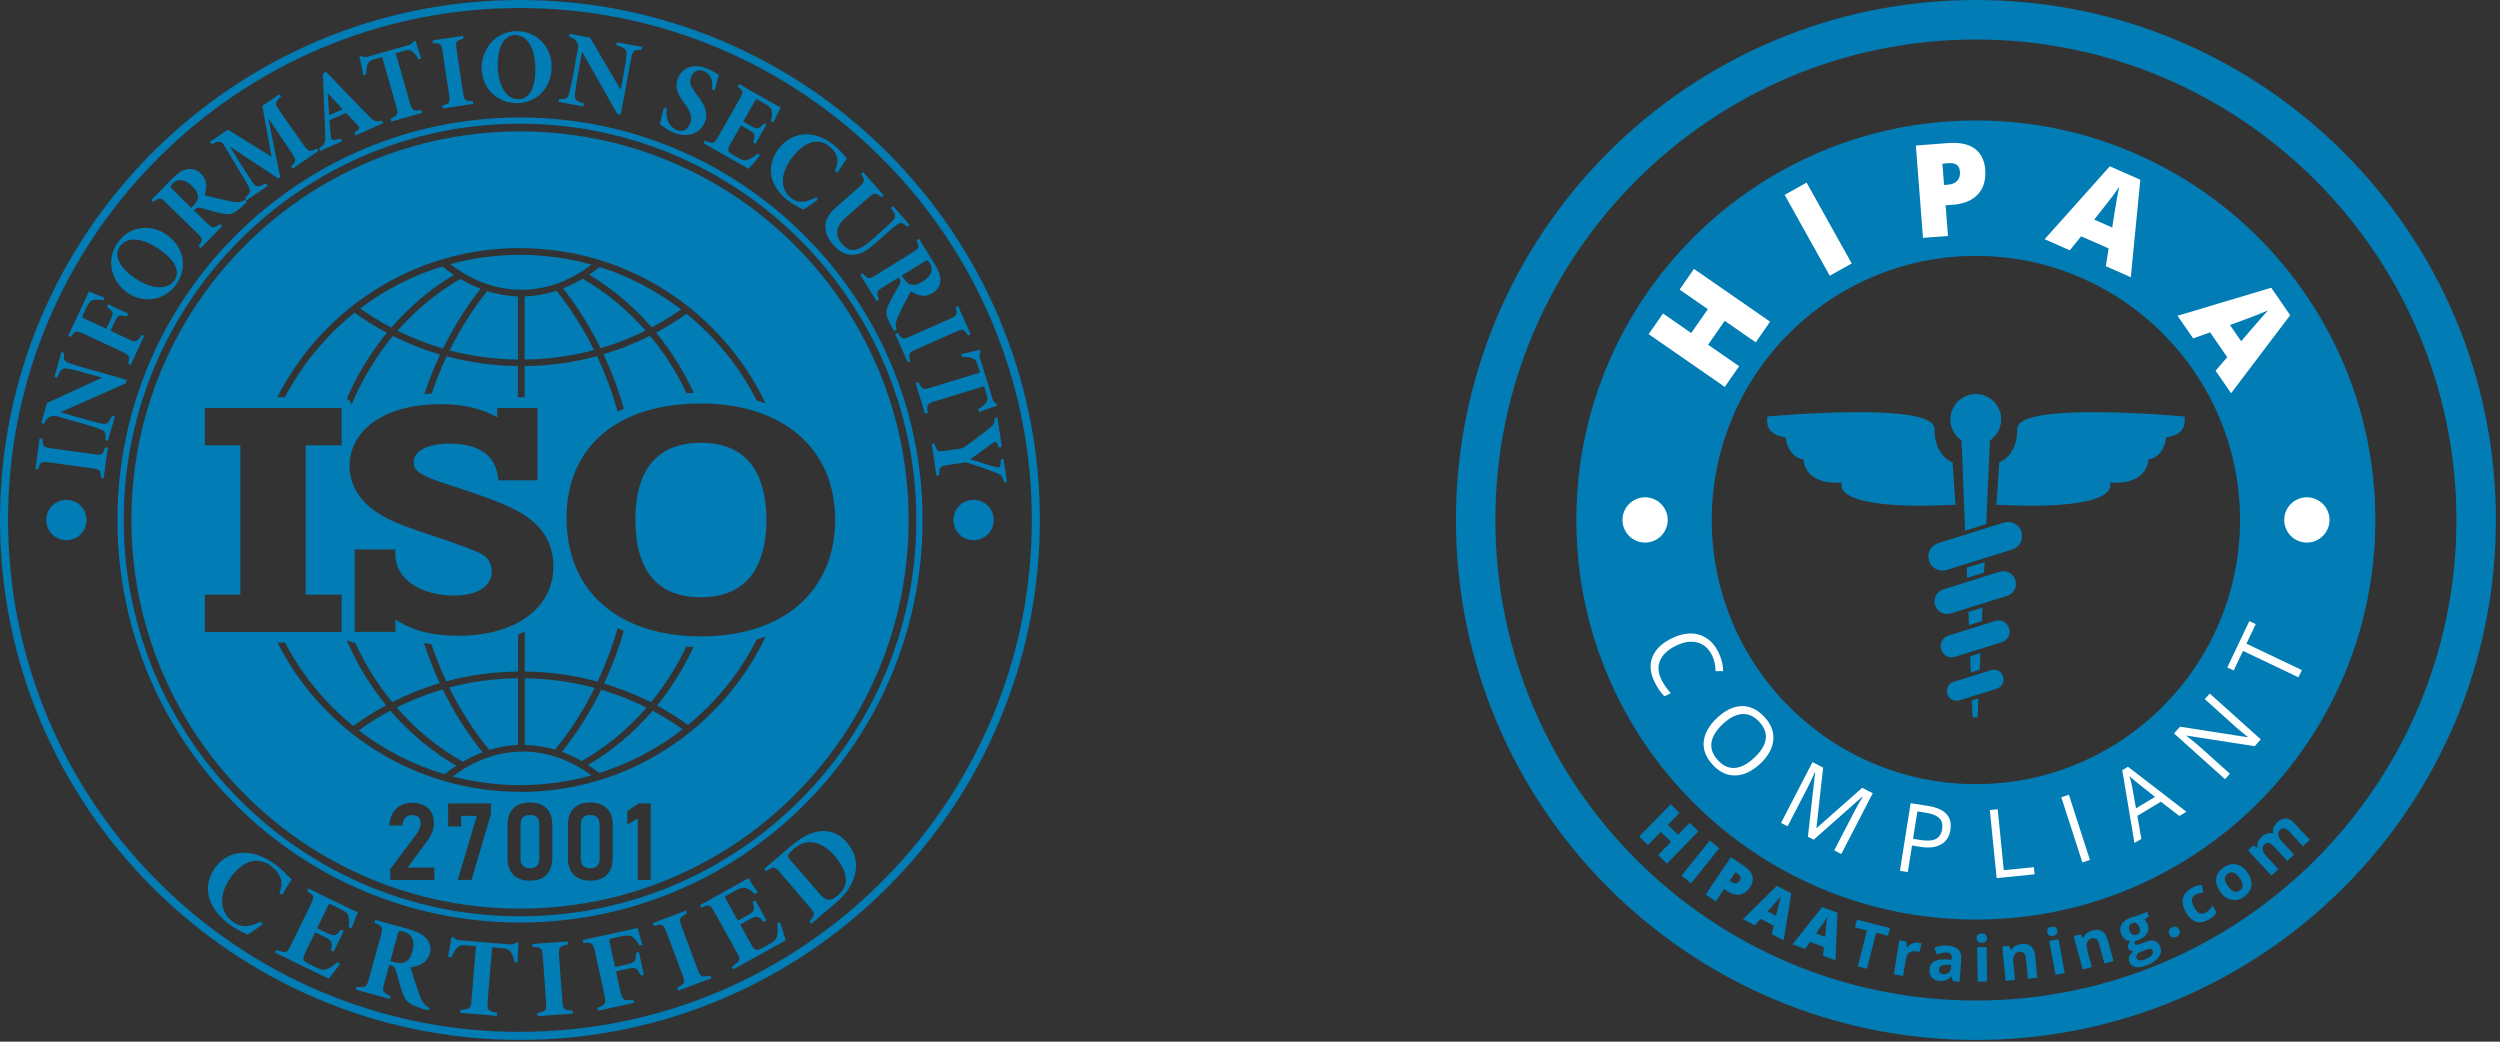 <svg width="336" height="140" viewBox="0 0 336 140" fill="none" xmlns="http://www.w3.org/2000/svg">
<rect x="0" y="0" width="336" height="140" fill="#333333" stroke="none"/>
<g clip-path="url(#clip0_3415_41221)">
<path d="M69.88 0C31.35 0 0 31.35 0 69.88C0 108.41 31.35 139.76 69.88 139.76C108.41 139.76 139.76 108.41 139.76 69.88C139.76 31.35 108.42 0 69.88 0ZM69.88 138.69C31.95 138.69 1.08 107.82 1.08 69.88C1.08 31.94 31.95 1.08 69.88 1.08C107.81 1.08 138.68 31.94 138.68 69.88C138.68 107.82 107.82 138.68 69.88 138.68V138.69Z" fill="#017CB4"/>
<path d="M69.889 15.789C40.059 15.789 15.789 40.049 15.789 69.889C15.789 99.729 40.049 123.989 69.889 123.989C99.729 123.989 123.989 99.729 123.989 69.889C123.989 40.049 99.719 15.789 69.889 15.789ZM69.889 123.149C40.529 123.149 16.629 99.249 16.629 69.889C16.629 40.529 40.529 16.629 69.889 16.629C99.249 16.629 123.149 40.529 123.149 69.889C123.149 99.249 99.249 123.149 69.889 123.149Z" fill="#017CB4"/>
<path d="M14.1 60.18C13.8 61.13 13.77 61.21 12.46 61.02L7.03 60.27C5.75 60.09 5.75 59.99 5.71 59.02V58.95L5.33 58.9L4.76 63.02L5.14 63.07L5.16 63C5.43 62.07 5.5 61.99 6.77 62.17L12.21 62.92C13.46 63.09 13.51 63.14 13.55 64.16V64.23L13.93 64.28L14.5 60.16L14.12 60.11L14.1 60.18Z" fill="#017CB4"/>
<path d="M9.721 48.95L9.481 48.87C8.611 48.6 8.541 48.39 8.611 47.49V47.42L8.251 47.32L7.311 50.65L7.681 50.76L7.711 50.69C8.191 49.55 8.451 49.38 9.321 49.58C9.411 49.6 9.491 49.62 9.591 49.64C9.921 49.72 10.381 49.82 11.461 50.12L13.711 50.76L6.311 54.17L5.551 56.86L5.921 56.97L5.951 56.9C6.211 56.34 6.361 56.15 6.901 55.95C7.101 55.87 7.361 55.87 7.621 55.94L11.151 56.94C12.121 57.21 12.641 57.4 13.061 57.54L13.251 57.61C14.141 57.92 14.281 58.05 14.151 59.05V59.12L14.511 59.23L15.441 55.95L15.071 55.84L15.041 55.91C14.531 57.07 14.301 57.06 13.411 56.87C12.941 56.77 12.531 56.66 11.321 56.32L8.111 55.41L16.871 51.53L16.911 51.51L17.041 51.05L11.641 49.52C10.511 49.2 10.081 49.06 9.741 48.95H9.721Z" fill="#017CB4"/>
<path d="M19.01 45.08C18.34 46.04 18.26 46.05 17 45.46L14.85 44.45L15.46 43.14C15.85 42.3 16.04 42.33 16.94 42.48L17.08 42.5L17.24 42.16L14.52 40.89L14.37 41.22L14.42 41.26C15.2 41.89 15.32 42.02 14.91 42.88L14.29 44.19L11.35 42.82C11.18 42.74 11.1 42.68 11.08 42.62C11.06 42.55 11.08 42.45 11.17 42.26L11.59 41.37C11.99 40.51 12.29 40.33 12.71 40.29C13.07 40.26 13.5 40.28 13.84 40.35L13.92 40.37L14.04 40L13.96 39.97C13.4 39.77 12.64 39.46 12.24 39.29L11.93 39.16L11.9 39.24C11.83 39.43 11.55 40.04 11.07 41.07L9.17 45.13L9.52 45.29L9.56 45.23C10.14 44.43 10.19 44.37 11.42 44.94L16.17 47.16C17.47 47.77 17.48 47.87 17.23 48.81L17.21 48.88L17.56 49.04L19.38 45.14L19.03 44.98L18.99 45.04L19.01 45.08Z" fill="#017CB4"/>
<path d="M24.51 34.65C24.27 33.42 23.5 32.3 22.33 31.5C21.25 30.76 19.97 30.47 18.74 30.7C17.54 30.92 16.5 31.61 15.8 32.64C14.79 34.1 14.85 35.5 15.08 36.41C15.37 37.58 16.12 38.65 17.14 39.35C17.98 39.93 18.94 40.23 19.9 40.23C20.16 40.23 20.42 40.21 20.67 40.16C21.91 39.95 23 39.23 23.75 38.14C24.47 37.09 24.74 35.85 24.5 34.65H24.51ZM23.46 37.65C22.52 39.03 20.37 38.92 18.11 37.37C16.05 35.95 15.27 34.35 16.08 33.16C17.03 31.77 19.08 31.89 21.41 33.5C23.5 34.93 24.26 36.48 23.46 37.65Z" fill="#017CB4"/>
<path d="M32.99 26.84L32.92 26.88C32.42 27.14 32.21 27.18 31.73 27.149C31.27 27.119 30.96 27.059 29.96 26.84C29.28 26.689 27.98 26.36 27.48 26.23C27.92 25.049 27.76 24.07 26.99 23.32C26.47 22.82 25.82 22.61 25.15 22.75C24.47 22.869 23.89 23.25 23.03 24.13L20.34 26.88L20.61 27.149L20.67 27.099C21.46 26.509 21.58 26.529 22.41 27.34L26.44 31.279C27.27 32.08 27.28 32.15 26.73 33.02L26.7 33.08L26.97 33.349L29.85 30.399L29.57 30.13L29.51 30.169C28.66 30.73 28.56 30.72 27.76 29.93L26.06 28.27L26.15 28.18C26.45 27.869 26.68 27.84 27.3 28.02C28.37 28.349 29.19 28.57 29.98 28.72C30.88 28.91 31.45 28.79 32.69 27.63L33.18 27.13L32.99 26.84ZM25.85 27.79L25.72 27.93L23.13 25.399C22.94 25.209 22.93 25.13 22.94 25.049C22.94 25 23 24.88 23.24 24.63C23.38 24.489 23.72 24.209 24.23 24.209C24.65 24.209 25.19 24.399 25.82 25.02C26.38 25.57 26.61 26 26.6 26.52C26.6 26.95 26.32 27.309 25.85 27.799V27.79Z" fill="#017CB4"/>
<path d="M42.511 20.01C41.511 20.45 41.431 20.38 40.641 19.26L37.621 14.96C36.881 13.9 36.921 13.82 37.721 13.03L37.771 12.98L37.551 12.66L35.251 14.24L36.501 21.07L30.621 17.42L28.221 19.07L28.441 19.39L28.511 19.35C29.631 18.74 29.931 19.22 30.031 19.38C32.911 24.17 33.271 24.79 33.471 25.2C33.671 25.62 33.691 25.9 32.971 26.56L32.911 26.61L33.131 26.93L35.981 24.97L35.761 24.65L35.691 24.68C34.691 25.16 34.431 25.16 34.101 24.73C33.951 24.53 33.291 23.58 30.871 19.68C33.161 21.17 36.801 23.58 37.341 23.96L37.391 23.99L37.661 23.8V23.74C37.521 23.23 36.811 19.63 36.281 17.01L36.061 15.89L39.061 20.33C39.891 21.56 39.831 21.61 39.171 22.29L39.121 22.34L39.341 22.66L42.791 20.29L42.571 19.97L42.501 20L42.511 20.01Z" fill="#017CB4"/>
<path d="M51.329 16.221H51.259C50.459 16.401 50.299 16.361 49.309 15.331C47.589 13.571 45.729 11.661 43.869 9.691L43.819 9.641L43.389 9.911L43.709 17.881C43.759 19.191 43.679 19.401 42.929 19.891L42.869 19.931L43.029 20.281L45.969 18.991L45.819 18.641L45.749 18.661C45.139 18.801 44.799 18.861 44.639 18.741C44.499 18.641 44.449 18.381 44.419 17.971C44.369 17.471 44.329 16.831 44.279 16.151L46.509 15.171C46.859 15.531 47.169 15.871 47.449 16.171C47.619 16.361 47.779 16.521 47.899 16.651C48.159 16.931 48.269 17.081 48.259 17.211C48.249 17.351 48.089 17.521 47.689 17.811L47.629 17.851L47.779 18.201L51.489 16.571L51.339 16.221H51.329ZM44.239 15.491C44.209 14.961 44.169 14.451 44.139 13.921C44.109 13.471 44.079 13.011 44.049 12.521L46.049 14.691L44.239 15.491Z" fill="#017CB4"/>
<path d="M56.571 14.811C55.541 14.931 55.391 14.901 55.071 13.771L53.191 7.151L54.211 6.861C54.901 6.661 55.051 6.701 55.311 6.861C55.701 7.111 55.891 7.411 56.161 7.831L56.281 8.011L56.631 7.861L56.601 7.781C56.321 7.061 56.001 5.981 55.881 5.551L55.861 5.471L55.571 5.551L55.551 5.581C55.371 5.891 55.201 5.971 54.861 6.071L49.471 7.601C49.101 7.701 48.921 7.761 48.641 7.551L48.611 7.521L48.301 7.611L48.321 7.691C48.471 8.301 48.651 9.191 48.811 10.051L48.831 10.141L49.211 10.031V9.971C49.231 9.351 49.311 8.831 49.441 8.561C49.561 8.331 49.651 8.151 50.221 7.991L51.361 7.671L53.241 14.281C53.561 15.401 53.461 15.451 52.561 15.941L52.501 15.971L52.601 16.341L56.751 15.161L56.651 14.791H56.581L56.571 14.811Z" fill="#017CB4"/>
<path d="M63.479 13.581C62.489 13.56 62.399 13.56 62.209 12.251L61.389 6.831C61.199 5.551 61.289 5.521 62.219 5.211L62.289 5.191L62.229 4.811L58.119 5.431L58.179 5.811H58.259C59.229 5.811 59.319 5.851 59.509 7.121L60.329 12.55C60.519 13.8 60.489 13.861 59.519 14.181L59.449 14.2L59.509 14.581L63.619 13.96L63.559 13.581H63.489H63.479Z" fill="#017CB4"/>
<path d="M69.501 4.189H69.471C66.481 4.209 64.721 6.719 64.731 9.119C64.751 11.829 66.781 13.86 69.46 13.86H69.501C70.781 13.86 71.951 13.36 72.8 12.489C73.671 11.589 74.15 10.309 74.141 8.899C74.121 6.249 72.091 4.189 69.51 4.189H69.501ZM69.721 13.339H69.701C68.871 13.339 68.171 12.889 67.66 12.05C67.171 11.239 66.9 10.079 66.891 8.789C66.891 7.489 67.111 6.429 67.54 5.719C67.941 5.069 68.51 4.719 69.18 4.719H69.201C70.88 4.719 71.93 6.459 71.951 9.279C71.971 11.809 71.13 13.319 69.721 13.339Z" fill="#017CB4"/>
<path d="M82.85 6.071L82.921 6.091C84.1 6.461 84.3 6.701 84.18 7.581C84.171 7.671 84.16 7.761 84.141 7.861C84.1 8.201 84.04 8.661 83.841 9.771L83.421 12.071L79.32 5.081L79.301 5.051L76.551 4.551L76.481 4.931L76.551 4.951C77.131 5.151 77.341 5.291 77.591 5.801C77.691 5.991 77.721 6.251 77.671 6.511L77.02 10.121C76.841 11.121 76.71 11.641 76.6 12.091L76.561 12.271C76.341 13.181 76.221 13.341 75.21 13.311H75.13L75.061 13.691L78.411 14.301L78.481 13.921L78.411 13.901C77.211 13.511 77.191 13.281 77.301 12.371C77.361 11.891 77.421 11.471 77.641 10.241L78.231 6.951L82.971 15.321L83.441 15.401L84.441 9.881C84.651 8.731 84.751 8.291 84.82 7.931L84.871 7.681C85.061 6.791 85.251 6.701 86.161 6.681H86.231L86.301 6.301L82.891 5.681L82.82 6.061L82.85 6.071Z" fill="#017CB4"/>
<path d="M93.689 12.78C92.829 11.65 92.579 11.12 92.889 10.36C93.209 9.56 93.829 9.25 94.549 9.54C95.699 10.01 95.809 11.1 95.689 11.94V12.02L96.069 12.1L96.089 12.02C96.249 11.36 96.459 10.61 96.599 10.12L96.619 10.05L96.549 10.02C96.469 9.98 96.349 9.91 96.209 9.83C95.909 9.65 95.499 9.4 94.969 9.19C93.289 8.51 91.709 9.04 91.119 10.49C90.579 11.83 91.239 12.89 92.149 14.13C92.869 15.09 93.049 15.82 92.749 16.57C92.539 17.09 92.029 17.9 90.979 17.48C89.939 17.06 89.429 15.99 89.609 14.63V14.55L89.239 14.47L89.219 14.54C89.149 14.75 88.719 16.36 88.699 16.66V16.71L88.739 16.74C89.419 17.24 89.969 17.6 90.589 17.85C91.099 18.06 91.599 18.15 92.079 18.15C93.269 18.15 94.279 17.54 94.719 16.45C95.289 15.05 94.559 13.92 93.699 12.79L93.689 12.78Z" fill="#017CB4"/>
<path d="M101.839 13.399L102.749 13.919C103.449 14.319 103.659 14.519 103.719 14.889C103.799 15.319 103.719 15.829 103.639 16.219L103.619 16.299L103.979 16.429L104.009 16.349C104.249 15.789 104.639 14.979 104.889 14.529L104.939 14.439L104.849 14.399C104.789 14.369 104.499 14.229 103.079 13.429L99.319 11.289L99.129 11.629L99.189 11.679C99.949 12.239 99.959 12.319 99.359 13.379L96.549 18.319C95.969 19.339 95.899 19.369 94.799 18.929L94.729 18.899L94.539 19.239L100.609 22.689L100.659 22.639C100.899 22.389 101.789 21.329 102.099 20.929L102.149 20.859L101.869 20.619L101.809 20.659C101.379 20.999 100.919 21.329 100.559 21.449C100.079 21.599 99.879 21.599 99.199 21.209L98.479 20.799C97.749 20.369 97.709 20.159 98.159 19.359L99.589 16.849L100.689 17.479C101.559 17.969 101.479 18.229 101.259 18.979L101.219 19.129L101.549 19.319L103.009 16.759L102.679 16.569L102.589 16.669C102.019 17.299 101.869 17.459 100.989 16.959L99.889 16.329L101.499 13.499C101.609 13.309 101.629 13.289 101.849 13.409L101.839 13.399Z" fill="#017CB4"/>
<path d="M109.631 26.54C108.181 27.29 107.181 27.309 106.281 26.579C105.521 25.97 105.161 25.119 105.221 24.11C105.291 23.119 105.761 22.04 106.591 21.009C108.191 19.009 110.001 18.5 111.421 19.63C111.871 19.989 112.121 20.29 112.301 20.649C112.651 21.36 112.631 21.959 112.221 22.93L112.191 23.009L112.571 23.2L112.611 23.13C112.911 22.64 113.371 21.919 113.791 21.34L113.841 21.279L113.781 21.23C113.711 21.169 113.611 21.049 113.491 20.91C113.161 20.529 112.651 19.959 112.021 19.459C110.761 18.45 109.401 17.97 108.071 18.059C106.771 18.149 105.621 18.779 104.741 19.869C103.911 20.899 103.521 22.099 103.621 23.259C103.741 24.579 104.501 25.84 105.831 26.899C106.491 27.43 107.361 27.869 107.781 28.079L107.941 28.16L107.981 28.14C108.411 27.93 109.391 27.25 109.851 26.89L109.911 26.84L109.711 26.5L109.641 26.54H109.631Z" fill="#017CB4"/>
<path d="M118.919 31.561C119.699 30.871 120.109 30.551 120.429 30.301L120.459 30.271C120.899 29.941 121.139 29.751 121.889 30.431L121.949 30.481L122.239 30.221L120.019 27.691L119.729 27.951L119.779 28.011C120.499 28.971 120.409 29.221 119.969 29.671C119.619 30.041 119.179 30.451 118.499 31.061L117.229 32.181C116.229 33.061 115.479 33.501 114.849 33.591C114.239 33.671 113.719 33.421 113.169 32.781C112.159 31.631 112.319 30.431 113.609 29.291L116.469 26.781C117.539 25.841 117.619 25.821 118.419 26.461L118.479 26.511L118.769 26.261L116.019 23.141L115.729 23.401L115.769 23.461C116.309 24.311 116.269 24.431 115.209 25.361L112.479 27.761C111.349 28.751 110.899 29.551 110.929 30.531C110.949 31.331 111.309 32.141 112.009 32.931C112.769 33.791 113.579 34.231 114.479 34.251H114.539C115.639 34.251 116.539 33.661 117.689 32.651L118.929 31.561H118.919Z" fill="#017CB4"/>
<path d="M125.531 35.35L123.511 32.08L123.181 32.28L123.211 32.35C123.591 33.27 123.551 33.37 122.561 33.98L117.771 36.94C116.791 37.55 116.721 37.54 116.001 36.8L115.951 36.75L115.631 36.95L117.801 40.45L118.121 40.25L118.101 40.18C117.761 39.22 117.801 39.13 118.761 38.54L120.781 37.29L120.851 37.39C121.081 37.76 121.051 38 120.731 38.54C120.161 39.49 119.751 40.25 119.401 40.98C119.011 41.81 118.971 42.39 119.811 43.87C119.901 44.01 120.101 44.35 120.141 44.41L120.171 44.47L120.501 44.35L120.481 44.27C120.351 43.72 120.351 43.51 120.501 43.05C120.641 42.61 120.781 42.33 121.231 41.41C121.541 40.78 122.171 39.6 122.431 39.15C123.471 39.86 124.461 39.94 125.371 39.38C125.981 39 126.341 38.41 126.371 37.73C126.411 37.04 126.181 36.39 125.531 35.34V35.35ZM125.151 36.56C125.001 37.03 124.611 37.46 124.001 37.84C123.331 38.26 122.861 38.37 122.361 38.23C121.951 38.12 121.661 37.77 121.301 37.2L121.201 37.04L124.281 35.13C124.511 34.99 124.591 35 124.671 35.03C124.721 35.05 124.821 35.13 125.011 35.43C125.161 35.67 125.311 36.07 125.161 36.56H125.151Z" fill="#017CB4"/>
<path d="M123.281 46.891L128.291 44.661C129.471 44.131 129.531 44.221 130.071 45.031L130.111 45.091L130.461 44.931L128.771 41.131L128.421 41.291L128.441 41.361C128.701 42.291 128.691 42.391 127.511 42.921L122.491 45.151C121.341 45.661 121.271 45.651 120.701 44.801L120.661 44.741L120.311 44.901L122.001 48.701L122.351 48.541L122.331 48.471C122.091 47.501 122.071 47.431 123.281 46.891Z" fill="#017CB4"/>
<path d="M125.691 53.92L132.271 51.91L132.581 52.92C132.791 53.61 132.761 53.75 132.591 54.02C132.351 54.41 132.051 54.61 131.641 54.89L131.461 55.01L131.621 55.36L131.701 55.33C132.391 55.04 133.381 54.73 133.911 54.57L133.991 54.54L133.901 54.25L133.871 54.23C133.561 54.05 133.471 53.89 133.371 53.55L131.731 48.19C131.621 47.83 131.561 47.64 131.761 47.36L131.791 47.32L131.701 47.01L131.621 47.03C131.001 47.19 130.101 47.4 129.271 47.57L129.181 47.59L129.301 47.97H129.361C129.981 47.97 130.501 48.05 130.781 48.18C131.011 48.29 131.191 48.38 131.361 48.94L131.711 50.07L125.131 52.08C124.011 52.42 123.961 52.33 123.461 51.43L123.431 51.37L123.061 51.48L124.321 55.61L124.691 55.5V55.43C124.541 54.4 124.571 54.25 125.691 53.91V53.92Z" fill="#017CB4"/>
<path d="M134.891 61.69L134.511 61.75V61.83C134.511 62.39 134.451 62.68 134.321 62.78C134.211 62.86 134.021 62.83 133.741 62.75C132.881 62.51 131.461 62.06 130.421 61.73C130.911 61.38 131.381 61.04 131.831 60.7C132.361 60.31 132.871 59.93 133.371 59.58C133.571 59.44 133.731 59.35 133.831 59.38C133.961 59.42 134.081 59.68 134.241 60.08L134.271 60.15L134.651 60.09L134.051 56.1L133.671 56.16V56.23C133.651 57.01 133.541 57.12 132.581 57.87C131.461 58.75 130.401 59.54 129.671 60.04C129.451 60.19 129.291 60.26 129.011 60.3L127.451 60.53C126.001 60.75 125.921 60.71 125.621 59.68L125.601 59.61L125.221 59.67L125.851 63.92L126.231 63.86V63.79C126.261 62.74 126.271 62.66 127.741 62.44L129.551 62.17C129.831 62.13 129.941 62.17 130.171 62.24L130.521 62.36C131.541 62.7 132.591 63.04 133.561 63.42C134.501 63.78 134.681 63.87 134.931 64.75L134.951 64.82L135.331 64.76L134.881 61.71L134.891 61.69Z" fill="#017CB4"/>
<path d="M36.391 116.371C36.921 116.771 37.241 117.101 37.461 117.501C37.921 118.281 37.951 118.941 37.571 119.991L37.541 120.061L37.951 120.261L37.991 120.191C38.291 119.651 38.741 118.871 39.151 118.261L39.191 118.201L39.131 118.151C39.051 118.081 38.931 117.961 38.781 117.801C38.381 117.381 37.771 116.761 37.021 116.201C34.031 113.961 30.791 114.101 28.961 116.541C28.131 117.651 27.791 118.951 28.011 120.211C28.261 121.641 29.211 123.021 30.781 124.201C31.561 124.781 32.561 125.281 33.041 125.511L33.231 125.601L33.271 125.581C33.741 125.351 34.771 124.631 35.251 124.251L35.311 124.201L35.071 123.841L35.001 123.871C33.451 124.671 32.331 124.671 31.251 123.861C30.351 123.181 29.861 122.241 29.851 121.141C29.841 120.061 30.271 118.901 31.111 117.781C32.731 115.631 34.701 115.101 36.391 116.361V116.371Z" fill="#017CB4"/>
<path d="M48.119 122.61L48.029 122.58C47.969 122.56 47.649 122.43 45.919 121.59L41.439 119.41L41.269 119.77L41.339 119.81C42.279 120.39 42.289 120.48 41.729 121.63L39.119 126.99C38.579 128.1 38.509 128.13 37.189 127.69L37.119 127.66L36.949 128.02L44.109 131.51L44.169 131.54L44.209 131.49C44.449 131.22 45.339 130.06 45.649 129.61L45.699 129.54L45.379 129.3L45.329 129.34C44.879 129.71 44.399 130.08 44.009 130.22C43.509 130.39 43.279 130.41 42.429 129.99L41.569 129.57C40.689 129.13 40.609 128.9 41.029 128.03L42.359 125.3L43.689 125.95C44.739 126.46 44.679 126.76 44.509 127.55L44.479 127.71L44.849 127.89L46.199 125.12L45.829 124.94L45.739 125.04C45.179 125.71 45.009 125.91 43.949 125.4L42.619 124.75L44.119 121.67C44.179 121.56 44.219 121.5 44.259 121.49C44.309 121.48 44.379 121.5 44.519 121.57L45.609 122.1C46.449 122.51 46.709 122.73 46.819 123.12C46.959 123.58 46.919 124.13 46.879 124.55V124.62L47.269 124.74L47.299 124.66C47.499 124.06 47.859 123.18 48.079 122.68L48.119 122.59V122.61Z" fill="#017CB4"/>
<path d="M57.78 128.121C57.98 127.391 57.8 126.671 57.29 126.111C56.77 125.541 56.07 125.181 54.7 124.811L50.42 123.631L50.32 124.011L50.39 124.041C51.43 124.501 51.49 124.631 51.17 125.801L49.59 131.511C49.26 132.701 49.17 132.721 48.01 132.631H47.94L47.84 133.011L52.4 134.271L52.5 133.891L52.44 133.861C51.39 133.341 51.34 133.241 51.66 132.091L52.32 129.681L52.47 129.721C52.96 129.861 53.13 130.061 53.3 130.731C53.59 131.881 53.86 132.771 54.16 133.591C54.49 134.521 54.93 135.001 56.8 135.591L57.57 135.801L57.74 135.481L57.67 135.441C57.12 135.091 56.96 134.921 56.71 134.451C56.48 134.001 56.36 133.681 56 132.631C55.76 131.921 55.34 130.551 55.17 130.001C56.6 129.841 57.47 129.211 57.77 128.131L57.78 128.121ZM55.44 127.851C55.22 128.641 54.92 129.071 54.4 129.311C53.97 129.521 53.45 129.441 52.69 129.231L52.46 129.171L53.47 125.501C53.55 125.231 53.62 125.181 53.71 125.151C53.77 125.131 53.92 125.121 54.32 125.231C54.72 125.341 55.98 125.861 55.43 127.861L55.44 127.851Z" fill="#017CB4"/>
<path d="M69.331 126.699C69.01 126.929 68.79 126.959 68.38 126.919L61.92 126.379C61.48 126.339 61.251 126.319 61.031 126.009L61.011 125.979L60.66 125.949V126.029C60.56 126.699 60.41 127.629 60.251 128.529L60.23 128.629L60.66 128.669L60.691 128.609C60.95 128.009 61.251 127.529 61.511 127.309C61.721 127.139 61.901 126.989 62.59 127.039L63.971 127.159L63.37 134.359C63.27 135.579 63.141 135.599 61.961 135.729H61.891L61.861 136.129L66.8 136.539L66.831 136.139L66.76 136.119C65.581 135.839 65.441 135.759 65.54 134.529L66.141 127.329L67.371 127.429C68.171 127.499 68.331 127.579 68.57 127.859C68.891 128.249 68.981 128.619 69.111 129.129L69.16 129.339H69.581V129.239C69.561 128.459 69.641 127.359 69.691 126.779V126.689L69.371 126.659L69.341 126.679L69.331 126.699Z" fill="#017CB4"/>
<path d="M76.899 135.829C75.749 135.729 75.659 135.719 75.559 134.329L75.149 128.589C75.059 127.269 75.139 127.219 76.269 126.949L76.339 126.929L76.309 126.529L71.539 126.869L71.569 127.269H71.649C72.769 127.349 72.879 127.389 72.969 128.739L73.379 134.489C73.469 135.819 73.429 135.879 72.279 136.149L72.209 136.169L72.239 136.569L76.999 136.229L76.969 135.829H76.899Z" fill="#017CB4"/>
<path d="M85.491 128.049V128.119C85.441 129.149 85.431 129.359 84.311 129.599L82.661 129.959L81.931 126.629C81.851 126.259 81.901 126.199 82.341 126.099L83.441 125.859C84.511 125.629 84.891 125.759 85.211 126.079C85.491 126.359 85.761 126.719 85.921 127.049L85.951 127.119L86.351 126.979L86.321 126.899C86.121 126.309 85.901 125.479 85.781 125.029C85.751 124.919 85.731 124.839 85.711 124.779L85.691 124.689L85.601 124.719C85.441 124.769 84.931 124.899 83.341 125.239L78.301 126.339L78.391 126.729H78.461C79.601 126.679 79.701 126.669 80.001 128.069L81.181 133.449C81.501 134.919 81.411 134.999 80.361 135.419L80.291 135.449L80.381 135.839L85.211 134.789L85.131 134.399H85.061C83.701 134.479 83.641 134.429 83.321 132.989L82.791 130.549L84.441 130.189C85.501 129.959 85.601 130.139 86.071 130.979L86.141 131.109L86.541 131.019L85.871 127.949L85.481 128.029L85.491 128.049Z" fill="#017CB4"/>
<path d="M95.4 131.121C94.27 131.351 94.18 131.371 93.691 130.071L91.671 124.681C91.201 123.441 91.27 123.361 92.281 122.791L92.341 122.751L92.201 122.381L87.731 124.061L87.871 124.431L87.941 124.411C89.04 124.161 89.15 124.181 89.63 125.441L91.66 130.841C92.13 132.081 92.1 132.161 91.07 132.741L91.001 132.781L91.141 133.151L95.621 131.471L95.481 131.101L95.41 131.121H95.4Z" fill="#017CB4"/>
<path d="M104.89 124.03L104.86 123.95L104.48 124.08V124.15C104.53 124.74 104.56 125.33 104.45 125.74C104.3 126.25 104.18 126.45 103.36 126.91L102.53 127.37C101.66 127.84 101.43 127.77 100.96 126.93L99.48 124.27L100.77 123.55C101.79 122.98 102 123.21 102.55 123.79L102.66 123.91L103.02 123.71L101.52 121.02L101.16 121.22L101.19 121.35C101.42 122.19 101.49 122.45 100.46 123.02L99.17 123.74L97.51 120.75C97.4 120.54 97.39 120.51 97.66 120.36L98.72 119.77C99.54 119.32 99.86 119.23 100.25 119.36C100.71 119.51 101.14 119.85 101.45 120.14L101.51 120.19L101.84 119.93L101.79 119.86C101.41 119.34 100.9 118.55 100.62 118.08L100.57 118L100.49 118.06C100.43 118.1 100.1 118.31 98.46 119.22L94.1 121.64L94.29 121.99L94.36 121.96C95.37 121.53 95.45 121.56 96.08 122.69L98.97 127.9C99.57 128.98 99.55 129.06 98.44 129.88L98.38 129.93L98.57 130.28L105.6 126.38L105.58 126.32C105.49 125.97 105.06 124.58 104.87 124.07L104.89 124.03Z" fill="#017CB4"/>
<path d="M113.811 113.209C112.941 112.189 111.901 111.689 110.631 111.689H110.601C109.321 111.699 107.851 112.389 106.351 113.669L102.721 116.769L102.981 117.069L103.041 117.029C104.001 116.439 104.111 116.409 104.941 117.379L108.781 121.869C109.611 122.839 109.571 122.939 108.831 123.799L108.781 123.859L109.041 124.159L112.491 121.209C113.761 120.119 114.551 118.909 114.911 117.519C115.291 115.969 114.921 114.519 113.811 113.209ZM112.621 120.329C111.641 121.169 111.051 121.139 110.251 120.229L106.321 115.709C106.001 115.339 105.881 115.159 105.911 115.009C105.961 114.779 106.181 114.509 106.571 114.169C107.401 113.459 108.131 113.169 108.961 113.199C110.021 113.219 111.171 113.869 112.121 114.969C113.081 116.089 113.611 117.119 113.681 118.009C113.751 118.879 113.401 119.659 112.621 120.319V120.329Z" fill="#017CB4"/>
<path d="M8.921 72.6C10.421 72.6 11.631 71.39 11.631 69.89C11.631 68.39 10.421 67.18 8.921 67.18C7.421 67.18 6.211 68.39 6.211 69.89C6.211 71.39 7.421 72.6 8.921 72.6Z" fill="#017CB4"/>
<path d="M130.851 72.6C132.351 72.6 133.561 71.39 133.561 69.89C133.561 68.39 132.351 67.18 130.851 67.18C129.351 67.18 128.141 68.39 128.141 69.89C128.141 71.39 129.351 72.6 130.851 72.6Z" fill="#017CB4"/>
<path d="M52.59 44.031C51.15 43.271 49.75 42.411 48.41 41.461C51.69 38.971 55.42 37.041 59.45 35.801C59.95 36.211 60.47 36.591 61 36.941C57.83 38.841 55 41.241 52.59 44.031Z" fill="#017CB4"/>
<path d="M64.58 38.8C62.64 41.27 60.96 43.971 59.55 46.84C57.45 46.23 55.4 45.441 53.43 44.45C55.85 41.691 58.68 39.331 61.87 37.48C62.75 38.011 63.66 38.45 64.59 38.8H64.58Z" fill="#017CB4"/>
<path d="M65.47 39.119C66.83 39.549 68.22 39.789 69.61 39.839V48.329C66.47 48.289 63.39 47.869 60.43 47.099C61.84 44.239 63.53 41.569 65.47 39.129V39.119Z" fill="#017CB4"/>
<path d="M74.79 39.08C76.74 41.52 78.43 44.2 79.84 47.05C76.83 47.85 73.71 48.28 70.51 48.32V39.83C71.95 39.79 73.38 39.53 74.78 39.08H74.79Z" fill="#017CB4"/>
<path d="M70.059 38.94C66.71 38.94 63.51 37.79 60.52 35.5C63.499 34.69 66.639 34.25 69.879 34.25C73.12 34.25 76.45 34.71 79.519 35.57C76.549 37.8 73.379 38.94 70.059 38.94Z" fill="#017CB4"/>
<path d="M86.76 44.431C84.82 45.401 82.8 46.191 80.72 46.801C79.31 43.931 77.62 41.231 75.68 38.751C76.57 38.411 77.45 37.971 78.31 37.461C81.5 39.311 84.34 41.671 86.76 44.431Z" fill="#017CB4"/>
<path d="M79.17 36.921C79.65 36.601 80.12 36.261 80.58 35.881C84.58 37.141 88.27 39.101 91.53 41.591C90.26 42.481 88.95 43.281 87.59 44.001C85.18 41.211 82.35 38.811 79.17 36.911V36.921Z" fill="#017CB4"/>
<path d="M69.619 100.12V91.16C66.459 91.19 63.359 91.61 60.369 92.4C61.859 95.42 63.669 98.24 65.759 100.79C67.029 100.4 68.319 100.17 69.619 100.11V100.12Z" fill="#017CB4"/>
<path d="M79.919 92.45C76.899 91.64 73.749 91.2 70.529 91.17V100.13C71.909 100.15 73.269 100.36 74.599 100.76C76.659 98.23 78.439 95.44 79.919 92.46V92.45Z" fill="#017CB4"/>
<path d="M78.18 102.289C81.49 100.399 84.41 97.959 86.9 95.109C84.95 94.129 82.9 93.319 80.8 92.699C79.33 95.689 77.56 98.499 75.51 101.049C76.42 101.369 77.3 101.789 78.18 102.289Z" fill="#017CB4"/>
<path d="M72.18 109.86C71.98 109.64 71.66 109.54 71.22 109.54C70.78 109.54 70.45 109.65 70.26 109.87C70.06 110.09 69.96 110.43 69.96 110.86V115.37C69.96 115.81 70.06 116.14 70.26 116.36C70.46 116.58 70.78 116.69 71.22 116.69C71.66 116.69 71.98 116.58 72.18 116.36C72.38 116.14 72.48 115.8 72.48 115.37V110.86C72.48 110.43 72.38 110.09 72.18 109.87V109.86ZM80.29 109.86C80.09 109.64 79.77 109.54 79.33 109.54C78.89 109.54 78.56 109.65 78.36 109.87C78.16 110.09 78.06 110.43 78.06 110.86V115.37C78.06 115.81 78.16 116.14 78.36 116.36C78.56 116.58 78.88 116.69 79.32 116.69C79.76 116.69 80.08 116.58 80.28 116.36C80.48 116.14 80.59 115.8 80.59 115.37V110.86C80.59 110.43 80.49 110.09 80.29 109.87V109.86ZM80.29 109.86C80.09 109.64 79.77 109.54 79.33 109.54C78.89 109.54 78.56 109.65 78.36 109.87C78.16 110.09 78.06 110.43 78.06 110.86V115.37C78.06 115.81 78.16 116.14 78.36 116.36C78.56 116.58 78.88 116.69 79.32 116.69C79.76 116.69 80.08 116.58 80.28 116.36C80.48 116.14 80.59 115.8 80.59 115.37V110.86C80.59 110.43 80.49 110.09 80.29 109.87V109.86ZM72.18 109.86C71.98 109.64 71.66 109.54 71.22 109.54C70.78 109.54 70.45 109.65 70.26 109.87C70.06 110.09 69.96 110.43 69.96 110.86V115.37C69.96 115.81 70.06 116.14 70.26 116.36C70.46 116.58 70.78 116.69 71.22 116.69C71.66 116.69 71.98 116.58 72.18 116.36C72.38 116.14 72.48 115.8 72.48 115.37V110.86C72.48 110.43 72.38 110.09 72.18 109.87V109.86ZM69.89 17.66C41.04 17.66 17.66 41.04 17.66 69.89C17.66 98.74 41.04 122.12 69.89 122.12C98.74 122.12 122.12 98.74 122.12 69.89C122.12 41.04 98.74 17.66 69.89 17.66ZM69.89 33.35C84.43 33.35 97.02 41.89 102.89 54.21C102.49 54.07 102.1 53.93 101.69 53.81C99.4 49.3 96.18 45.34 92.27 42.17C90.96 43.11 89.59 43.95 88.18 44.7C90.19 47.15 91.89 49.87 93.24 52.8C92.92 52.81 92.6 52.83 92.27 52.85C90.96 50.05 89.31 47.47 87.37 45.13C85.37 46.14 83.27 46.97 81.12 47.61C82.21 49.95 83.12 52.39 83.85 54.92C83.57 55.05 83.3 55.19 83.03 55.33C82.29 52.74 81.36 50.24 80.24 47.86C77.11 48.72 73.85 49.16 70.51 49.2V53.38H69.61V49.2C66.33 49.16 63.12 48.72 60.03 47.89C59.27 49.51 58.6 51.17 58.01 52.89C57.69 52.91 57.36 52.93 57.04 52.96C57.64 51.14 58.34 49.37 59.14 47.65C56.96 47.01 54.84 46.17 52.81 45.15C50.54 47.89 48.67 50.99 47.26 54.34C47.14 54.01 46.91 53.74 46.61 53.57C48.01 50.35 49.82 47.38 51.99 44.73C50.5 43.93 49.05 43.03 47.66 42.03C43.81 45.11 40.6 48.98 38.29 53.39H37.27C43.3 41.5 55.66 33.34 69.87 33.34L69.89 33.35ZM64.75 74.49L64.72 74.47C64.08 74.07 61.68 73.18 57.53 71.79C53.19 70.34 51.9 69.76 50.22 68.55C48.14 67.04 46.99 64.95 46.99 62.64C46.99 57.66 51.89 54.32 59.18 54.32C62.23 54.32 64.7 54.89 66.83 56.09V54.83H72.24V64.56H66.99L66.9 63.94C66.39 60.37 63.08 59.62 60.38 59.62C57.52 59.62 55.6 60.61 55.6 62.08C55.6 63.21 56.1 63.86 60.89 65.34C66.5 67.15 69.33 68.34 70.98 69.58C73.26 71.24 74.37 73.39 74.37 76.17C74.37 81.71 69.28 85.44 61.71 85.44C58.09 85.44 55.56 84.82 53.14 83.27V84.92H47.67V73.85H53.12V74.56C53.18 77.79 56.45 80.04 61.07 80.04C64.16 80.04 66.09 78.79 66.09 76.76C66.09 75.79 65.59 74.94 64.74 74.47L64.75 74.49ZM27.54 84.93V79.92H32.3V59.84H27.54V54.83H45.91V59.84H41.09V79.92H45.91V84.93H27.54ZM58.4 118.26H52.45V116.82L52.48 116.77L55.94 112.15C56.13 111.9 56.28 111.64 56.38 111.37C56.48 111.11 56.53 110.86 56.53 110.64C56.53 110.28 56.44 110.02 56.24 109.83C56.04 109.64 55.75 109.55 55.37 109.55C55.01 109.55 54.72 109.65 54.51 109.86C54.29 110.07 54.15 110.38 54.1 110.77V110.94H53.92H52.31V110.77C52.4 110.15 52.57 109.64 52.84 109.21C53.11 108.78 53.46 108.45 53.89 108.23C54.31 108.01 54.81 107.89 55.35 107.89C55.97 107.89 56.5 108 56.94 108.21C57.39 108.43 57.74 108.75 57.97 109.16C58.2 109.57 58.32 110.07 58.32 110.65C58.32 111.02 58.24 111.42 58.09 111.82C57.94 112.21 57.73 112.6 57.46 112.97L54.79 116.6H58.37V118.27L58.4 118.26ZM65.97 109.45L63.37 118.26H61.52L61.59 118.03L64.09 109.65H61.97V111.08H60.23V107.98H65.98V109.45H65.97ZM74.22 115.37C74.22 116.31 73.96 117.05 73.45 117.57C72.94 118.1 72.18 118.36 71.22 118.36C70.26 118.36 69.49 118.09 68.98 117.56C68.47 117.03 68.21 116.29 68.21 115.36V110.85C68.21 109.92 68.47 109.18 68.99 108.65C69.5 108.12 70.26 107.86 71.22 107.86C72.18 107.86 72.95 108.13 73.46 108.65C73.97 109.17 74.23 109.91 74.23 110.85V115.36L74.22 115.37ZM82.34 115.37C82.34 116.31 82.08 117.05 81.57 117.57C81.06 118.1 80.3 118.36 79.34 118.36C78.38 118.36 77.61 118.09 77.1 117.56C76.59 117.03 76.33 116.29 76.33 115.36V110.85C76.33 109.92 76.59 109.18 77.11 108.65C77.62 108.12 78.38 107.86 79.34 107.86C80.3 107.86 81.07 108.13 81.58 108.65C82.09 109.17 82.35 109.91 82.35 110.85V115.36L82.34 115.37ZM87.46 118.26H85.72V109.98L84.31 110.85V109L85.84 107.98H87.46V118.26ZM69.89 106.42C55.67 106.42 43.32 98.26 37.29 86.37H38.31C40.58 90.7 43.71 94.52 47.48 97.57C48.89 96.54 50.36 95.61 51.89 94.79C49.77 92.19 48.01 89.29 46.65 86.16C46.7 86.13 46.75 86.1 46.8 86.06C47.04 86.25 47.36 86.37 47.68 86.37H47.73C49.05 89.27 50.73 91.95 52.71 94.36C54.77 93.32 56.9 92.47 59.11 91.82C58.3 90.08 57.59 88.27 56.98 86.41C57.3 86.48 57.65 86.55 57.99 86.6C58.56 88.3 59.23 89.96 59.98 91.57C63.09 90.73 66.32 90.29 69.63 90.25V85.3C69.94 85.16 70.25 85.01 70.53 84.85V90.25C73.89 90.29 77.17 90.75 80.32 91.61C81.4 89.31 82.3 86.9 83.02 84.4C83.29 84.55 83.56 84.69 83.84 84.82C83.13 87.26 82.25 89.62 81.19 91.87C83.36 92.52 85.48 93.36 87.5 94.38C89.36 92.11 90.95 89.6 92.24 86.9C92.56 86.93 92.88 86.94 93.21 86.95C91.89 89.79 90.25 92.44 88.31 94.82C89.75 95.6 91.13 96.47 92.47 97.44C96.29 94.31 99.45 90.4 101.69 85.96C102.1 85.83 102.5 85.7 102.9 85.56C97.03 97.9 84.44 106.44 69.89 106.44V106.42ZM107.34 81.33C104.16 84.08 99.63 85.53 94.24 85.53C83.07 85.53 76.14 79.44 76.14 69.64C76.14 59.84 83.23 54.23 94.19 54.23C105.15 54.23 112.24 60.22 112.24 69.86C112.24 74.58 110.54 78.55 107.34 81.33ZM79.33 109.54C78.89 109.54 78.56 109.65 78.36 109.87C78.16 110.09 78.06 110.43 78.06 110.86V115.37C78.06 115.81 78.16 116.14 78.36 116.36C78.56 116.58 78.88 116.69 79.32 116.69C79.76 116.69 80.08 116.58 80.28 116.36C80.48 116.14 80.59 115.8 80.59 115.37V110.86C80.59 110.43 80.49 110.09 80.29 109.87C80.09 109.65 79.77 109.55 79.33 109.55V109.54ZM71.22 109.54C70.78 109.54 70.45 109.65 70.26 109.87C70.06 110.09 69.96 110.43 69.96 110.86V115.37C69.96 115.81 70.06 116.14 70.26 116.36C70.46 116.58 70.78 116.69 71.22 116.69C71.66 116.69 71.98 116.58 72.18 116.36C72.38 116.14 72.48 115.8 72.48 115.37V110.86C72.48 110.43 72.38 110.09 72.18 109.87C71.98 109.65 71.66 109.55 71.22 109.55V109.54ZM72.18 109.86C71.98 109.64 71.66 109.54 71.22 109.54C70.78 109.54 70.45 109.65 70.26 109.87C70.06 110.09 69.96 110.43 69.96 110.86V115.37C69.96 115.81 70.06 116.14 70.26 116.36C70.46 116.58 70.78 116.69 71.22 116.69C71.66 116.69 71.98 116.58 72.18 116.36C72.38 116.14 72.48 115.8 72.48 115.37V110.86C72.48 110.43 72.38 110.09 72.18 109.87V109.86ZM72.18 109.86C71.98 109.64 71.66 109.54 71.22 109.54C70.78 109.54 70.45 109.65 70.26 109.87C70.06 110.09 69.96 110.43 69.96 110.86V115.37C69.96 115.81 70.06 116.14 70.26 116.36C70.46 116.58 70.78 116.69 71.22 116.69C71.66 116.69 71.98 116.58 72.18 116.36C72.38 116.14 72.48 115.8 72.48 115.37V110.86C72.48 110.43 72.38 110.09 72.18 109.87V109.86Z" fill="#017CB4"/>
<path d="M79.039 102.82C79.549 103.15 80.049 103.51 80.539 103.89C84.629 102.6 88.419 100.6 91.729 98.01C90.429 97.09 89.089 96.269 87.709 95.519C85.239 98.4 82.329 100.87 79.039 102.81V102.82Z" fill="#017CB4"/>
<path d="M94.201 59.51C86.921 59.51 85.391 65.07 85.391 69.74C85.391 76.73 88.361 80.27 94.201 80.27C101.481 80.27 103.001 74.62 103.001 69.87C103.001 65.12 101.471 59.51 94.201 59.51Z" fill="#017CB4"/>
<path d="M62.2 102.38C63.071 101.87 63.95 101.46 64.861 101.12C62.781 98.53 60.98 95.69 59.501 92.66C57.37 93.28 55.3 94.09 53.31 95.09C55.831 98 58.831 100.48 62.2 102.38Z" fill="#017CB4"/>
<path d="M52.471 95.51C51.011 96.29 49.591 97.17 48.221 98.16C51.631 100.79 55.531 102.8 59.751 104.05C60.261 103.64 60.781 103.26 61.321 102.92C57.961 100.95 54.981 98.45 52.461 95.51H52.471Z" fill="#017CB4"/>
<path d="M60.84 104.35C63.73 105.11 66.77 105.52 69.9 105.52C73.22 105.52 76.43 105.06 79.49 104.21C76.59 102.09 73.49 101.01 70.27 101.01C67.05 101.01 63.8 102.14 60.85 104.35H60.84Z" fill="#017CB4"/>
<path d="M265.56 5.31C301.17 5.31 330.14 34.28 330.14 69.89C330.14 105.5 301.17 134.47 265.56 134.47C229.95 134.47 200.98 105.5 200.98 69.89C200.98 34.28 229.95 5.31 265.56 5.31ZM265.56 0C226.96 0 195.68 31.29 195.68 69.88C195.68 108.47 226.97 139.77 265.56 139.77C304.15 139.77 335.45 108.48 335.45 69.88C335.45 31.28 304.16 0 265.56 0Z" fill="#017CB4"/>
<path d="M224.031 116.06L222.851 114.91L224.581 113.14L223.221 111.81L221.491 113.58L220.311 112.43L224.551 108.1L225.731 109.25L224.161 110.86L225.521 112.19L227.091 110.58L228.271 111.73L224.031 116.07V116.06Z" fill="#017CB4"/>
<path d="M225.99 117.691L229.79 112.971L231.07 114.001L227.27 118.721L225.99 117.691Z" fill="#017CB4"/>
<path d="M235.2 119.259C234.82 119.819 234.36 120.149 233.82 120.229C233.28 120.309 232.71 120.149 232.1 119.739L231.72 119.479L230.6 121.149L229.24 120.229L232.63 115.199L234.37 116.369C235 116.799 235.39 117.259 235.52 117.749C235.65 118.239 235.54 118.739 235.2 119.259ZM232.47 118.369L232.72 118.539C232.93 118.679 233.13 118.729 233.32 118.699C233.52 118.669 233.69 118.549 233.82 118.349C234.05 118.009 233.97 117.719 233.6 117.459L233.25 117.219L232.47 118.369Z" fill="#017CB4"/>
<path d="M238.13 125.561L238.39 124.411L236.64 123.501L235.85 124.371L234.25 123.541L238.81 119.051L240.75 120.061L239.72 126.381L238.13 125.551V125.561ZM238.71 123.071L238.94 122.071C238.99 121.851 239.06 121.561 239.14 121.211C239.22 120.861 239.29 120.611 239.33 120.461C239.24 120.581 239.09 120.761 238.88 121.011C238.67 121.261 238.23 121.751 237.57 122.481L238.72 123.081L238.71 123.071Z" fill="#017CB4"/>
<path d="M245.01 128.45L245.13 127.28L243.28 126.59L242.59 127.54L240.91 126.91L244.9 121.9L246.95 122.67L246.69 129.07L245.01 128.44V128.45ZM245.28 125.91L245.39 124.89C245.41 124.66 245.44 124.37 245.48 124.01C245.52 123.65 245.56 123.39 245.59 123.24C245.52 123.36 245.39 123.56 245.21 123.84C245.03 124.12 244.65 124.66 244.08 125.46L245.29 125.91H245.28Z" fill="#017CB4"/>
<path d="M250.941 130.199L249.691 129.889L250.911 125.049L249.311 124.649L249.571 123.609L254.011 124.729L253.751 125.769L252.151 125.359L250.931 130.199H250.941Z" fill="#017CB4"/>
<path d="M257.829 126.701C257.999 126.731 258.139 126.761 258.249 126.801L257.969 127.961C257.869 127.911 257.759 127.881 257.609 127.861C257.209 127.801 256.879 127.861 256.629 128.021C256.379 128.191 256.219 128.461 256.159 128.831L255.789 131.161L254.539 130.961L255.259 126.381L256.209 126.531L256.269 127.331H256.329C256.509 127.111 256.739 126.931 256.999 126.811C257.269 126.691 257.539 126.651 257.819 126.701H257.829Z" fill="#017CB4"/>
<path d="M262.469 131.861L262.269 131.221H262.239C262.009 131.471 261.779 131.641 261.549 131.731C261.319 131.821 261.019 131.851 260.659 131.831C260.219 131.801 259.879 131.651 259.639 131.381C259.399 131.111 259.299 130.741 259.329 130.271C259.359 129.781 259.559 129.431 259.919 129.221C260.279 129.011 260.809 128.911 261.499 128.941L262.299 128.971L262.319 128.771C262.349 128.301 262.129 128.051 261.649 128.021C261.279 128.001 260.839 128.081 260.329 128.271L259.969 127.391C260.519 127.141 261.119 127.041 261.769 127.091C262.389 127.131 262.859 127.301 263.169 127.591C263.479 127.881 263.619 128.301 263.589 128.851L263.379 131.931L262.499 131.871L262.469 131.861ZM262.239 129.691L261.749 129.671C261.379 129.661 261.109 129.711 260.919 129.821C260.729 129.931 260.629 130.111 260.609 130.361C260.589 130.721 260.779 130.911 261.189 130.931C261.479 130.951 261.719 130.881 261.909 130.721C262.089 130.561 262.199 130.351 262.219 130.071L262.239 129.691Z" fill="#017CB4"/>
<path d="M265.66 126.101C265.66 125.691 265.88 125.481 266.34 125.471C266.8 125.471 267.03 125.671 267.04 126.081C267.04 126.281 266.99 126.431 266.87 126.541C266.76 126.651 266.59 126.711 266.36 126.711C265.9 126.711 265.67 126.511 265.66 126.101ZM267.07 131.911L265.8 131.931L265.73 127.301L267 127.281L267.07 131.911Z" fill="#017CB4"/>
<path d="M273.81 131.42L272.55 131.54L272.29 128.84C272.26 128.51 272.18 128.27 272.04 128.11C271.91 127.96 271.71 127.89 271.45 127.92C271.1 127.95 270.85 128.1 270.72 128.35C270.58 128.6 270.54 129 270.6 129.54L270.81 131.71L269.55 131.83L269.1 127.21L270.06 127.12L270.29 127.69H270.36C270.48 127.45 270.66 127.26 270.89 127.12C271.13 126.98 271.4 126.9 271.72 126.87C272.25 126.82 272.67 126.92 272.98 127.19C273.28 127.45 273.47 127.86 273.52 128.4L273.81 131.41V131.42Z" fill="#017CB4"/>
<path d="M275.149 125.289C275.079 124.879 275.259 124.639 275.719 124.559C276.169 124.479 276.439 124.639 276.509 125.039C276.549 125.229 276.509 125.389 276.419 125.519C276.329 125.649 276.169 125.739 275.939 125.779C275.489 125.859 275.229 125.699 275.149 125.289ZM277.499 130.789L276.259 131.019L275.419 126.459L276.659 126.229L277.499 130.789Z" fill="#017CB4"/>
<path d="M284.059 129.171L282.839 129.501L282.119 126.891C282.029 126.571 281.909 126.341 281.749 126.211C281.589 126.081 281.389 126.051 281.139 126.121C280.799 126.211 280.579 126.391 280.489 126.661C280.399 126.931 280.429 127.331 280.569 127.861L281.139 129.961L279.919 130.291L278.699 125.821L279.629 125.571L279.949 126.101L280.019 126.081C280.099 125.831 280.239 125.611 280.449 125.441C280.659 125.261 280.919 125.131 281.219 125.051C281.739 124.911 282.169 124.941 282.519 125.151C282.859 125.361 283.109 125.731 283.259 126.261L284.049 129.181L284.059 129.171Z" fill="#017CB4"/>
<path d="M288.571 122.551L288.801 123.151L288.191 123.591C288.391 123.731 288.531 123.931 288.631 124.161C288.811 124.631 288.791 125.051 288.571 125.441C288.351 125.821 287.951 126.131 287.381 126.351L287.161 126.421L286.981 126.471C286.901 126.611 286.871 126.741 286.921 126.851C286.991 127.021 287.231 127.021 287.671 126.851L288.401 126.571C288.871 126.391 289.281 126.351 289.601 126.451C289.931 126.561 290.171 126.811 290.321 127.201C290.521 127.711 290.461 128.181 290.151 128.621C289.841 129.061 289.291 129.441 288.501 129.751C287.901 129.981 287.401 130.061 287.001 129.971C286.601 129.891 286.331 129.651 286.181 129.281C286.081 129.021 286.071 128.771 286.171 128.531C286.271 128.291 286.451 128.081 286.741 127.881C286.601 127.881 286.461 127.831 286.321 127.751C286.181 127.671 286.091 127.561 286.041 127.431C285.981 127.261 285.971 127.111 286.021 126.961C286.071 126.811 286.171 126.651 286.311 126.481C286.041 126.481 285.801 126.381 285.591 126.221C285.371 126.051 285.211 125.821 285.091 125.531C284.911 125.061 284.921 124.641 285.121 124.261C285.331 123.891 285.711 123.581 286.281 123.361C286.401 123.311 286.551 123.271 286.721 123.221C286.891 123.181 287.011 123.151 287.061 123.141L288.571 122.551ZM286.221 125.101C286.311 125.341 286.441 125.501 286.601 125.601C286.761 125.691 286.951 125.701 287.171 125.611C287.391 125.531 287.531 125.391 287.581 125.221C287.631 125.041 287.611 124.841 287.521 124.601C287.321 124.081 287.001 123.901 286.571 124.071C286.141 124.241 286.021 124.581 286.231 125.101H286.221ZM287.161 128.781C287.221 128.941 287.351 129.041 287.541 129.071C287.731 129.101 287.971 129.071 288.251 128.951C288.671 128.781 288.981 128.601 289.171 128.391C289.361 128.181 289.421 127.981 289.341 127.781C289.281 127.621 289.161 127.531 289.001 127.531C288.831 127.531 288.601 127.581 288.311 127.691L287.701 127.931C287.481 128.011 287.321 128.131 287.221 128.291C287.111 128.451 287.091 128.611 287.161 128.781Z" fill="#017CB4"/>
<path d="M291.58 125.59C291.48 125.38 291.46 125.19 291.52 125.03C291.58 124.87 291.72 124.74 291.93 124.63C292.14 124.53 292.32 124.51 292.49 124.56C292.66 124.62 292.79 124.75 292.89 124.95C292.99 125.15 293 125.33 292.94 125.5C292.88 125.67 292.75 125.8 292.54 125.9C292.33 126 292.14 126.02 291.98 125.97C291.81 125.92 291.68 125.79 291.58 125.59Z" fill="#017CB4"/>
<path d="M296.841 123.59C295.591 124.31 294.571 123.98 293.781 122.61C293.391 121.93 293.261 121.31 293.391 120.75C293.521 120.19 293.911 119.73 294.541 119.37C295.001 119.1 295.471 118.95 295.951 118.92L296.121 119.96C295.911 119.99 295.721 120.02 295.541 120.07C295.361 120.11 295.201 120.17 295.061 120.26C294.491 120.59 294.441 121.16 294.901 121.97C295.351 122.76 295.861 122.99 296.431 122.66C296.641 122.54 296.821 122.4 296.971 122.24C297.121 122.08 297.251 121.89 297.361 121.67L297.901 122.61C297.791 122.82 297.651 123 297.491 123.15C297.341 123.3 297.121 123.45 296.841 123.61V123.59Z" fill="#017CB4"/>
<path d="M302.05 117.241C302.49 117.851 302.67 118.451 302.59 119.031C302.51 119.611 302.19 120.101 301.61 120.521C301.25 120.781 300.87 120.931 300.48 120.961C300.09 120.991 299.72 120.921 299.36 120.731C299 120.541 298.68 120.251 298.4 119.851C297.96 119.231 297.78 118.641 297.86 118.071C297.94 117.501 298.27 117.001 298.85 116.591C299.21 116.331 299.59 116.181 299.98 116.141C300.37 116.101 300.74 116.181 301.1 116.361C301.46 116.551 301.78 116.841 302.06 117.241H302.05ZM299.44 119.101C299.71 119.471 299.97 119.711 300.23 119.821C300.49 119.921 300.76 119.881 301.03 119.681C301.3 119.481 301.43 119.251 301.42 118.971C301.4 118.691 301.26 118.371 300.99 117.991C300.72 117.611 300.46 117.381 300.21 117.281C299.96 117.181 299.69 117.231 299.41 117.431C299.13 117.631 299 117.861 299.01 118.131C299.02 118.401 299.16 118.731 299.43 119.101H299.44Z" fill="#017CB4"/>
<path d="M308.341 114.85L307.411 115.71L305.571 113.73C305.341 113.49 305.131 113.34 304.931 113.29C304.741 113.24 304.551 113.3 304.371 113.47C304.131 113.69 304.041 113.94 304.101 114.21C304.151 114.49 304.371 114.82 304.741 115.22L306.221 116.82L305.291 117.68L302.131 114.29L302.841 113.63L303.371 113.95L303.421 113.9C303.371 113.66 303.381 113.42 303.471 113.17C303.561 112.92 303.721 112.69 303.941 112.49C304.451 112.02 304.951 111.86 305.441 112.03L305.521 111.95C305.461 111.71 305.481 111.46 305.581 111.21C305.671 110.96 305.831 110.73 306.061 110.52C306.441 110.16 306.831 109.99 307.211 110C307.591 110.01 307.981 110.24 308.391 110.67L310.451 112.88L309.521 113.74L307.671 111.76C307.441 111.52 307.231 111.37 307.031 111.33C306.831 111.28 306.651 111.34 306.471 111.51C306.241 111.72 306.151 111.96 306.191 112.23C306.231 112.5 306.411 112.81 306.741 113.16L308.321 114.86L308.341 114.85Z" fill="#017CB4"/>
<path d="M265.559 34.389C285.129 34.389 301.059 50.309 301.059 69.889C301.059 89.469 285.129 105.389 265.559 105.389C245.989 105.389 230.059 89.469 230.059 69.889C230.059 50.309 245.989 34.389 265.559 34.389ZM265.559 16.189C235.899 16.189 211.859 40.23 211.859 69.889C211.859 99.549 235.899 123.589 265.559 123.589C295.219 123.589 319.249 99.549 319.249 69.889C319.249 40.23 295.209 16.189 265.559 16.189Z" fill="#017CB4"/>
<path d="M230.1 88.079C229.66 87.169 229.01 86.599 228.15 86.359C227.29 86.119 226.33 86.259 225.28 86.769C224.19 87.289 223.48 87.949 223.13 88.739C222.78 89.529 222.83 90.399 223.29 91.339C223.57 91.919 223.99 92.529 224.55 93.169L223.7 93.579C223.21 93.109 222.76 92.449 222.35 91.609C221.76 90.389 221.68 89.269 222.11 88.249C222.53 87.229 223.42 86.389 224.79 85.739C225.65 85.329 226.47 85.129 227.27 85.139C228.06 85.149 228.78 85.379 229.42 85.809C230.06 86.249 230.58 86.869 230.97 87.689C231.39 88.559 231.59 89.399 231.59 90.199H230.57C230.57 89.419 230.41 88.719 230.11 88.089L230.1 88.079Z" fill="white"/>
<path d="M236.55 102.669C235.47 103.669 234.37 104.189 233.25 104.219C232.13 104.249 231.11 103.779 230.21 102.809C229.29 101.819 228.87 100.769 228.98 99.669C229.09 98.569 229.69 97.499 230.79 96.469C231.88 95.449 232.98 94.929 234.09 94.899C235.2 94.879 236.21 95.359 237.14 96.359C238.04 97.329 238.44 98.369 238.33 99.479C238.22 100.599 237.63 101.659 236.55 102.669ZM231.55 97.309C230.64 98.159 230.13 98.999 230.02 99.829C229.91 100.659 230.2 101.439 230.89 102.179C231.58 102.929 232.34 103.269 233.17 103.209C233.99 103.149 234.86 102.699 235.78 101.839C236.68 100.989 237.19 100.169 237.31 99.349C237.43 98.529 237.13 97.749 236.44 97.009C235.74 96.259 234.98 95.919 234.15 95.969C233.32 96.019 232.45 96.469 231.55 97.309Z" fill="white"/>
<path d="M242.979 112.47L243.959 103.79L243.919 103.77C243.669 104.37 243.349 105.06 242.939 105.86L240.249 111.06L239.369 110.6L243.599 102.43L245.029 103.17L244.129 111.25L244.179 111.27L250.279 105.88L251.699 106.61L247.469 114.78L246.519 114.29L249.249 109.02C249.559 108.42 249.929 107.77 250.349 107.09L250.299 107.07L243.759 112.86L242.999 112.46L242.979 112.47Z" fill="white"/>
<path d="M262.14 111.529C261.99 112.449 261.57 113.109 260.86 113.499C260.15 113.899 259.22 113.999 258.05 113.809L256.98 113.639L256.41 117.209L255.35 117.039L256.79 107.949L259.14 108.319C261.41 108.679 262.41 109.739 262.13 111.509L262.14 111.529ZM257.12 112.739L258.07 112.889C259.01 113.039 259.71 112.999 260.17 112.759C260.64 112.519 260.93 112.069 261.03 111.409C261.12 110.809 261 110.329 260.65 109.969C260.3 109.609 259.71 109.369 258.88 109.239L257.7 109.049L257.11 112.739H257.12Z" fill="white"/>
<path d="M268.35 118.03L267.43 108.87L268.49 108.76L269.31 116.95L273.35 116.55L273.45 117.51L268.35 118.02V118.03Z" fill="white"/>
<path d="M279.869 115.91L277.039 107.15L278.059 106.82L280.889 115.58L279.869 115.91Z" fill="white"/>
<path d="M292.91 109.671L290.42 107.751L287.26 109.651L287.8 112.741L286.87 113.301L285.23 103.511L286 103.051L293.86 109.101L292.91 109.671ZM289.64 107.101L287.25 105.211C286.94 104.971 286.6 104.671 286.2 104.291C286.33 104.681 286.44 105.131 286.54 105.631L287.08 108.631L289.63 107.101H289.64Z" fill="white"/>
<path d="M303.849 99.381L303.029 100.291L293.919 98.871L293.889 98.911C294.609 99.471 295.249 100.001 295.809 100.501L299.699 103.991L299.039 104.721L292.189 98.571L292.999 97.671L302.069 99.081L302.099 99.041C302.009 98.971 301.729 98.741 301.249 98.351C300.769 97.961 300.439 97.681 300.249 97.491L296.319 93.961L296.989 93.211L303.839 99.361L303.849 99.381Z" fill="white"/>
<path d="M309.37 90.061L308.91 91.031L301.46 87.481L300.21 90.111L299.35 89.701L302.31 83.471L303.17 83.881L301.92 86.511L309.37 90.061Z" fill="white"/>
<path d="M237.9 43.231L235.97 46.011L231.8 43.121L229.57 46.331L233.74 49.221L231.81 52.001L221.58 44.911L223.51 42.131L227.3 44.761L229.53 41.551L225.74 38.921L227.67 36.141L237.9 43.231Z" fill="white"/>
<path d="M245.919 37.059L239.859 26.189L242.809 24.539L248.869 35.409L245.919 37.059Z" fill="white"/>
<path d="M266.81 22.81C266.92 24.2 266.59 25.3 265.83 26.12C265.07 26.94 263.94 27.41 262.43 27.52L261.49 27.59L261.81 31.71L258.45 31.97L257.49 19.56L261.79 19.23C263.36 19.11 264.56 19.36 265.41 19.98C266.25 20.6 266.72 21.55 266.82 22.81H266.81ZM261.28 24.86L261.89 24.81C262.39 24.77 262.78 24.6 263.06 24.29C263.34 23.98 263.46 23.58 263.42 23.08C263.35 22.24 262.86 21.86 261.93 21.93L261.06 22L261.28 24.85V24.86Z" fill="white"/>
<path d="M283.021 35.77L283.401 33.39L279.701 31.76L278.181 33.64L274.801 32.15L283.561 22.35L287.661 24.16L286.381 37.26L283.011 35.77H283.021ZM283.881 30.58L284.211 28.49C284.281 28.02 284.381 27.43 284.511 26.69C284.641 25.96 284.741 25.44 284.811 25.13C284.651 25.37 284.361 25.77 283.961 26.32C283.551 26.87 282.721 27.93 281.461 29.51L283.881 30.58Z" fill="white"/>
<path d="M297.77 49.83L299.34 48L297.04 44.67L294.76 45.48L292.66 42.44L305.25 38.67L307.8 42.36L299.86 52.85L297.77 49.82V49.83ZM301.21 45.86L302.59 44.26C302.89 43.9 303.29 43.44 303.78 42.88C304.27 42.32 304.63 41.93 304.85 41.71C304.58 41.83 304.13 42.02 303.5 42.27C302.87 42.53 301.6 42.99 299.7 43.68L301.21 45.86Z" fill="white"/>
<path d="M261.06 76.69C260.23 76.69 259.51 76.15 259.26 75.36C258.95 74.36 259.5 73.3 260.5 72.99L269.32 70.24C269.5 70.18 269.69 70.15 269.88 70.15C270.71 70.15 271.44 70.68 271.69 71.48C271.84 71.97 271.79 72.47 271.56 72.93C271.33 73.37 270.93 73.7 270.45 73.85L261.63 76.6C261.45 76.66 261.26 76.69 261.06 76.69Z" fill="#017CB4"/>
<path d="M261.691 82.519C260.951 82.519 260.301 82.04 260.071 81.329C259.941 80.9 259.981 80.439 260.191 80.04C260.401 79.639 260.751 79.35 261.191 79.21L268.741 76.85C268.911 76.799 269.081 76.769 269.251 76.769C269.991 76.769 270.641 77.249 270.871 77.96C271.151 78.85 270.651 79.809 269.761 80.079L262.201 82.439C262.031 82.49 261.861 82.519 261.691 82.519Z" fill="#017CB4"/>
<path d="M262.32 88.351C261.66 88.351 261.09 87.921 260.89 87.301C260.64 86.511 261.09 85.671 261.87 85.421L268.16 83.461C268.31 83.421 268.45 83.391 268.6 83.391C269.26 83.391 269.83 83.811 270.03 84.441C270.15 84.821 270.11 85.231 269.93 85.581C269.75 85.931 269.43 86.191 269.05 86.311L262.76 88.271C262.61 88.311 262.46 88.341 262.31 88.341L262.32 88.351Z" fill="#017CB4"/>
<path d="M262.96 94.18C262.39 94.18 261.89 93.81 261.72 93.27C261.51 92.58 261.89 91.85 262.57 91.64L267.59 90.07C267.72 90.03 267.85 90.01 267.98 90.01C268.55 90.01 269.05 90.38 269.22 90.93C269.32 91.26 269.29 91.61 269.13 91.92C268.97 92.23 268.69 92.46 268.37 92.56L263.34 94.13C263.22 94.17 263.09 94.19 262.95 94.19L262.96 94.18Z" fill="#017CB4"/>
<path d="M268.961 56.381C268.961 54.491 267.431 52.961 265.551 52.961C263.671 52.961 262.131 54.491 262.131 56.381C262.131 57.591 262.761 58.651 263.721 59.261H263.631L264.111 71.321L266.951 70.431L267.451 59.261H267.371C268.321 58.651 268.951 57.591 268.951 56.381H268.961Z" fill="#017CB4"/>
<path d="M264.621 84.02L266.361 83.47L266.441 81.65L264.551 82.24L264.621 84.02Z" fill="#017CB4"/>
<path d="M264.879 90.379L266.069 90.01L266.169 87.769L264.789 88.2L264.869 90.379H264.879Z" fill="#017CB4"/>
<path d="M265.119 96.429H265.779L265.899 93.869L265.029 94.139L265.119 96.429Z" fill="#017CB4"/>
<path d="M264.37 77.671L266.66 76.951L266.73 75.551L264.32 76.301L264.37 77.671Z" fill="#017CB4"/>
<path d="M262.419 62.14C262.419 62.14 259.969 61.33 259.989 57.61C260.009 53.9 237.559 55.97 237.559 55.97C237.559 55.97 236.869 58.45 239.979 58.76C239.979 58.76 240.239 61.49 242.399 61.75C242.399 61.75 242.309 65.2 247.579 64.86C247.579 64.86 245.449 68.7 262.809 67.84L262.429 62.13L262.419 62.14Z" fill="#017CB4"/>
<path d="M268.7 62.14C268.7 62.14 271.15 61.33 271.13 57.61C271.11 53.9 293.57 55.97 293.57 55.97C293.57 55.97 294.26 58.45 291.15 58.76C291.15 58.76 290.89 61.49 288.73 61.75C288.73 61.75 288.82 65.2 283.55 64.86C283.55 64.86 285.68 68.7 268.32 67.84L268.7 62.13V62.14Z" fill="#017CB4"/>
<path d="M224.141 69.88C224.141 71.56 222.781 72.92 221.101 72.92C219.421 72.92 218.061 71.56 218.061 69.88C218.061 68.2 219.421 66.84 221.101 66.84C222.781 66.84 224.141 68.2 224.141 69.88Z" fill="white"/>
<path d="M313.09 69.88C313.09 71.56 311.72 72.92 310.04 72.92C308.36 72.92 307 71.56 307 69.88C307 68.2 308.36 66.84 310.04 66.84C311.72 66.84 313.09 68.2 313.09 69.88Z" fill="white"/>
</g>
<defs>
<clipPath id="clip0_3415_41221">
<rect width="335.45" height="139.77" fill="white"/>
</clipPath>
</defs>
</svg>
